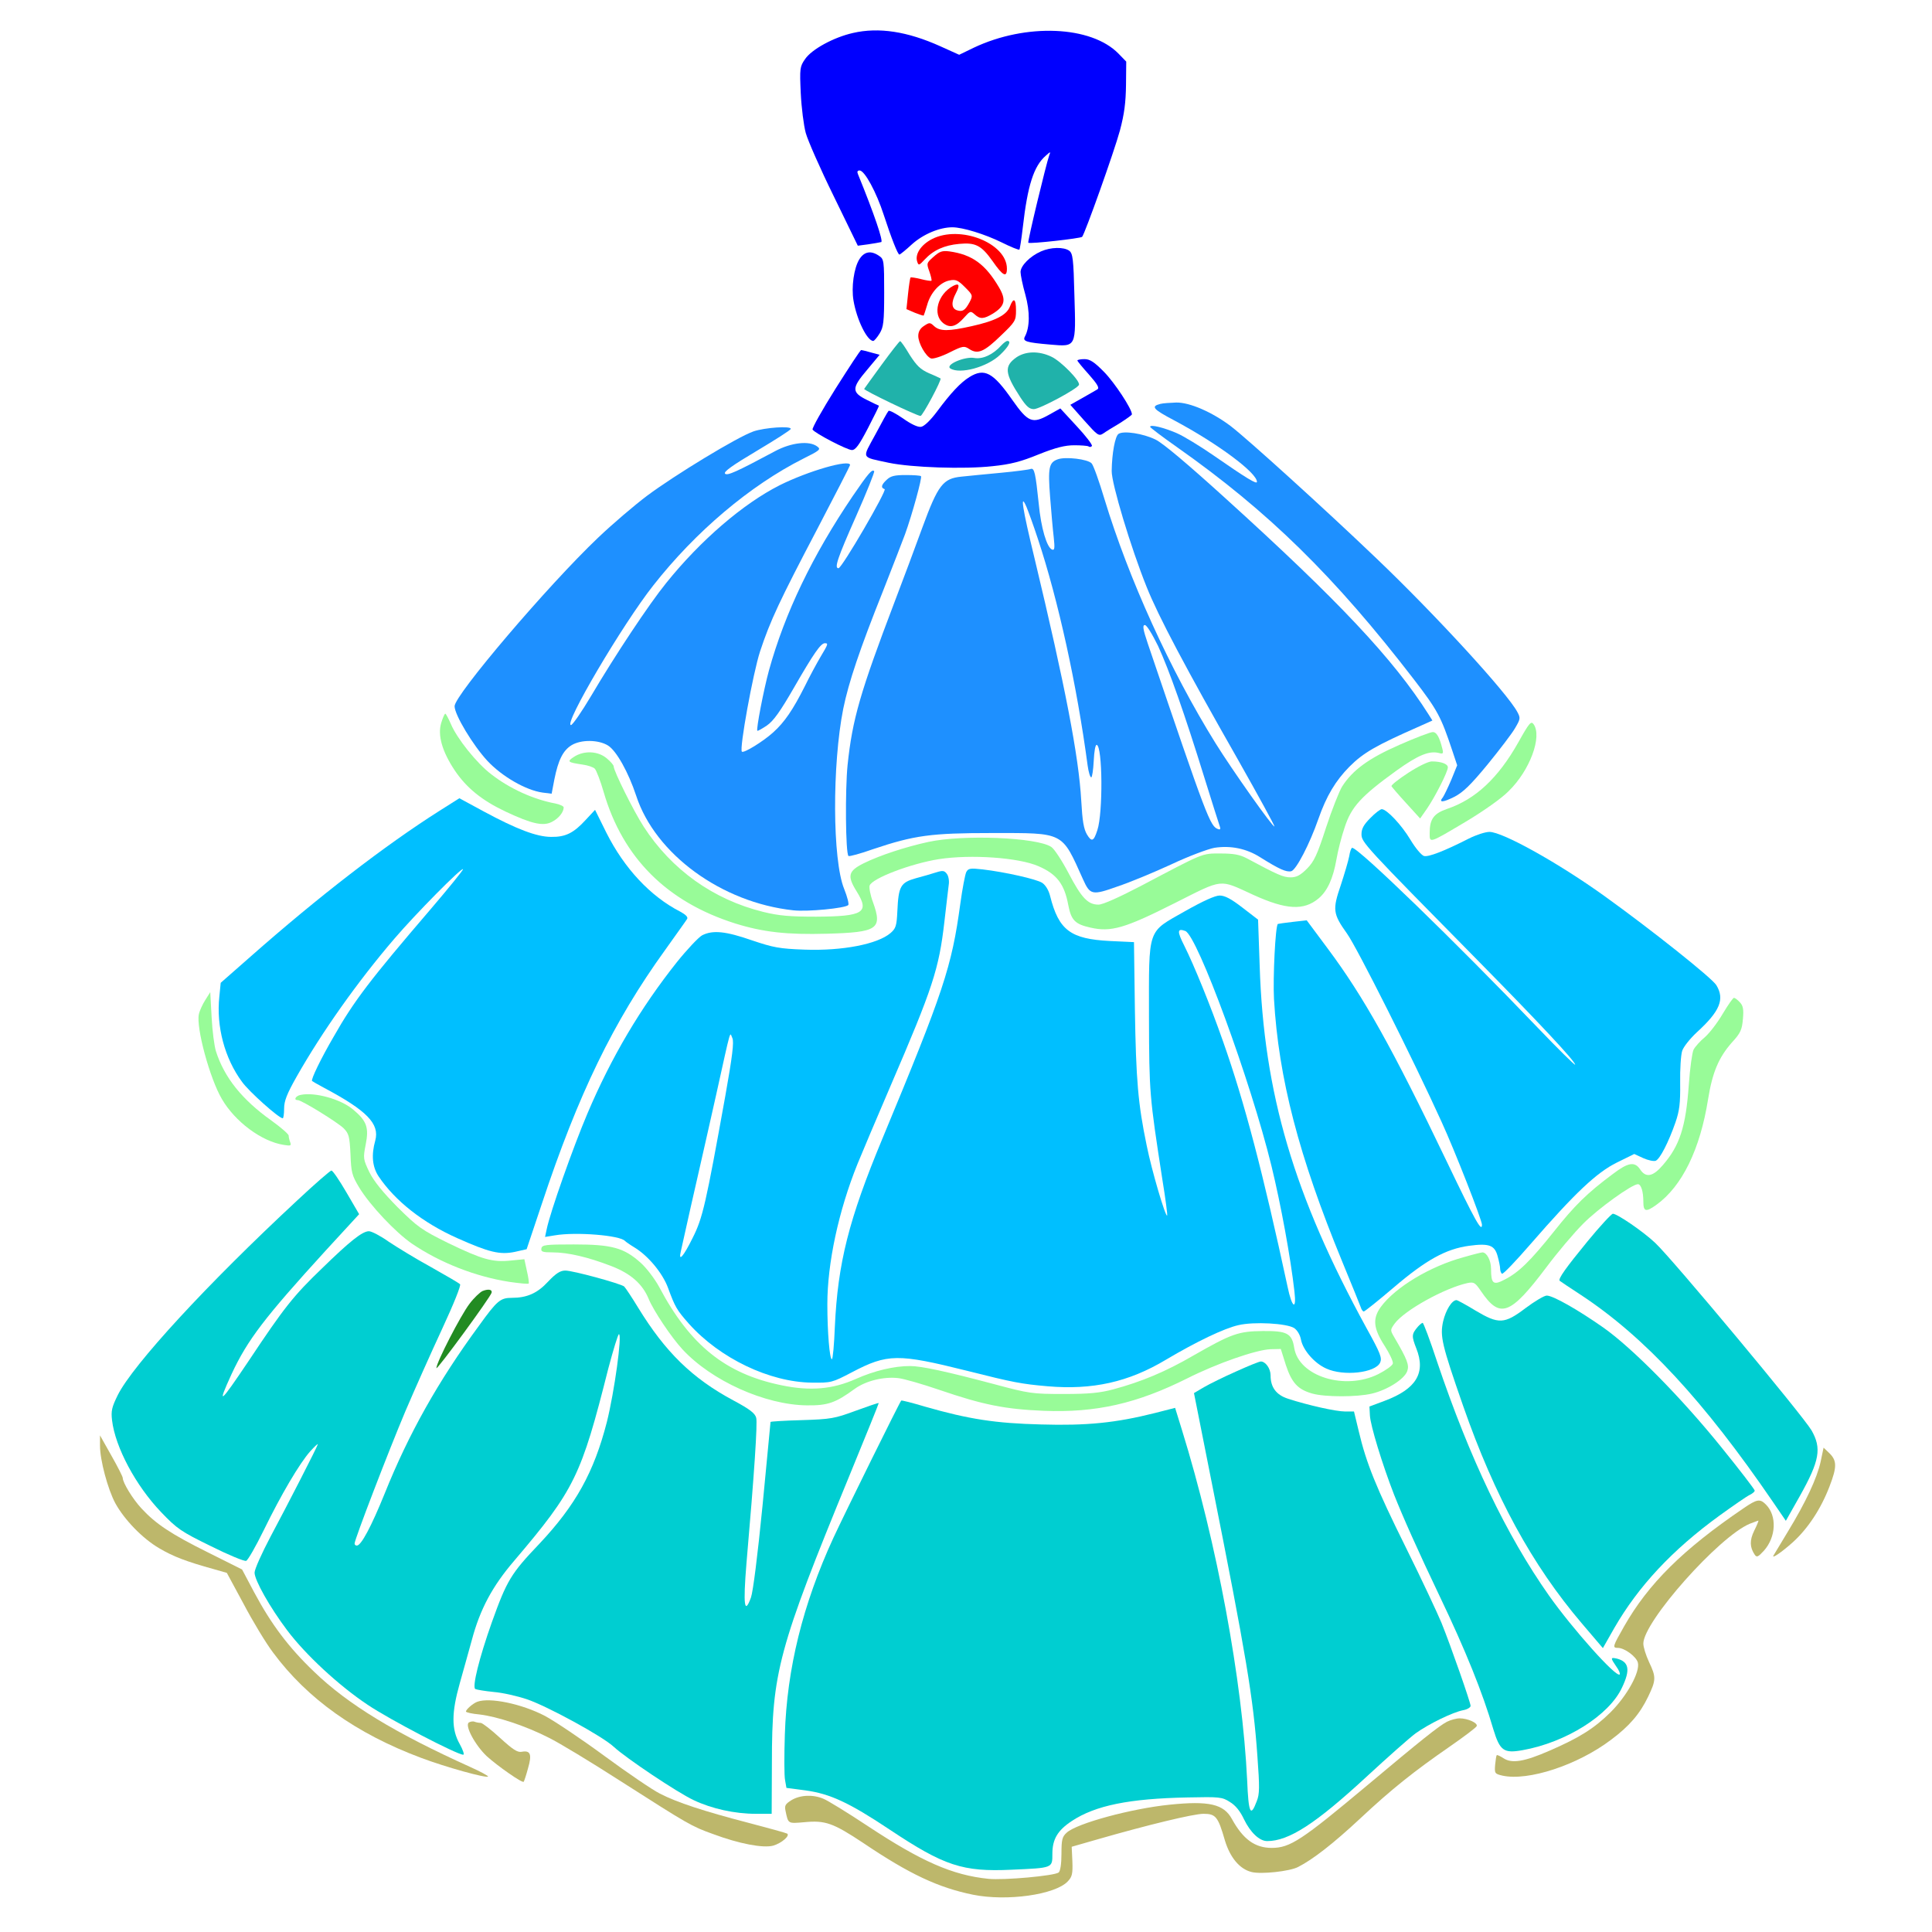 <?xml version="1.0" encoding="UTF-8" standalone="no"?>
<svg
   xmlns:dc="http://purl.org/dc/elements/1.1/"
   xmlns:cc="http://creativecommons.org/ns#"
   xmlns:rdf="http://www.w3.org/1999/02/22-rdf-syntax-ns#"
   xmlns:svg="http://www.w3.org/2000/svg"
   xmlns="http://www.w3.org/2000/svg"
   xmlns:sodipodi="http://sodipodi.sourceforge.net/DTD/sodipodi-0.dtd"
   xmlns:inkscape="http://www.inkscape.org/namespaces/inkscape"
   version="1.0"
   width="850pt"
   height="850pt"
   viewBox="0 0 850 850"
   preserveAspectRatio="xMidYMid meet"
   id="svg82"
   sodipodi:docname="3 #36170.svg"
   inkscape:version="0.92.2 5c3e80d, 2017-08-06">
  <defs
     id="defs86" />
  <sodipodi:namedview
     pagecolor="#ffffff"
     bordercolor="#666666"
     borderopacity="1"
     objecttolerance="10"
     gridtolerance="10"
     guidetolerance="10"
     inkscape:pageopacity="0"
     inkscape:pageshadow="2"
     inkscape:window-width="1920"
     inkscape:window-height="978"
     id="namedview84"
     showgrid="false"
     inkscape:zoom="0.83294118"
     inkscape:cx="965.71411"
     inkscape:cy="855.9997"
     inkscape:window-x="0"
     inkscape:window-y="1"
     inkscape:window-maximized="1"
     inkscape:current-layer="svg82" />
  <g
     transform="translate(0,850) scale(0.1,-0.1)"
     fill="#000000"
     stroke="none"
     id="g80">
    <path
       d="M0 4250 l0 -4250 4250 0 4250 0 0 4250 0 4250 -4250 0 -4250 0 0 -4250z m4761 4146 c167 -46 239 -93 260 -170 25 -89 -16 -299 -102 -516 -22 -58 -63 -168 -91 -245 -47 -128 -51 -149 -55 -250 -8 -182 17 -234 175 -356 99 -76 105 -80 134 -70 85 30 196 0 310 -82 79 -57 388 -328 618 -542 352 -328 741 -740 791 -837 42 -82 15 -161 -103 -297 -82 -94 -103 -120 -97 -124 2 -2 69 -43 149 -92 335 -204 581 -378 798 -563 134 -114 182 -175 182 -232 0 -49 -39 -124 -101 -193 l-52 -58 -14 -117 c-27 -213 -93 -363 -211 -479 l-65 -64 30 -32 c398 -429 540 -598 683 -812 95 -142 130 -208 130 -242 0 -31 -153 -299 -207 -363 -36 -43 -110 -90 -142 -90 -38 0 -86 33 -117 80 l-27 41 -46 -52 c-254 -289 -276 -328 -269 -481 6 -126 -5 -150 -114 -260 -140 -141 -307 -234 -466 -258 -116 -18 -244 11 -328 75 -18 14 -36 25 -39 25 -4 0 -62 -51 -129 -113 -224 -209 -345 -299 -500 -373 -86 -41 -174 -54 -243 -35 -52 14 -133 86 -175 156 -17 30 -42 58 -54 64 -17 8 -69 -2 -236 -45 -249 -64 -258 -70 -258 -160 0 -78 -10 -90 -88 -113 -187 -53 -281 -56 -452 -11 -134 35 -252 91 -467 219 -88 53 -163 91 -178 91 -15 0 -41 -11 -58 -24 -82 -61 -142 -72 -279 -51 -177 27 -315 88 -522 234 -149 104 -312 211 -324 211 -5 0 -19 -35 -32 -77 -37 -121 -45 -133 -86 -133 -79 0 -345 80 -513 154 -336 147 -594 377 -770 684 -28 49 -57 95 -64 101 -8 6 -45 20 -83 32 -230 71 -384 218 -474 451 -17 42 -30 96 -30 119 0 117 209 430 469 702 108 112 550 532 631 599 l44 36 -28 36 c-15 20 -39 39 -53 42 -29 8 -49 -11 -105 -95 -34 -51 -59 -53 -143 -12 -115 56 -222 166 -286 296 -49 101 -69 179 -69 274 0 102 21 144 113 218 40 31 142 117 227 189 325 275 573 460 773 576 26 16 50 34 53 42 3 8 -18 55 -47 106 -86 151 -85 152 133 445 489 657 892 979 1366 1095 113 27 115 30 226 236 l79 147 -27 203 c-32 245 -54 319 -142 479 -113 206 -145 338 -110 458 30 105 108 157 285 194 145 30 281 12 447 -57 28 -12 38 -10 106 18 184 77 308 90 459 48z"
       id="path4"
       style="fill:none" />
    <path
       d="M3753 8355 c-85 -19 -182 -72 -211 -115 -23 -33 -24 -41 -19 -150 3 -63 13 -142 22 -175 9 -33 64 -158 123 -278 l106 -218 45 6 c26 4 51 8 58 10 10 3 -31 124 -102 298 -5 11 -3 17 7 17 22 0 74 -96 106 -195 34 -104 62 -175 69 -175 3 0 28 20 55 45 50 45 122 75 178 75 45 0 143 -30 218 -67 40 -20 75 -34 77 -31 2 2 9 46 15 98 21 184 48 269 101 315 21 19 22 19 15 1 -14 -40 -96 -380 -92 -384 7 -6 230 19 237 26 13 16 141 375 166 467 20 75 26 125 27 202 l1 102 -34 35 c-120 123 -407 135 -637 26 l-64 -31 -82 37 c-146 66 -272 85 -385 59z"
       id="path6"
       style="fill:#0000ff" />
    <path
       d="M4100 7448 c-48 -25 -75 -66 -65 -98 6 -19 8 -19 33 8 39 42 87 63 152 69 72 7 98 -7 147 -76 45 -65 63 -74 63 -33 0 112 -206 194 -330 130z"
       id="path8"
       style="fill:#ff0000" />
    <path
       d="M4580 7394 c-48 -21 -90 -63 -90 -91 0 -12 9 -57 21 -99 21 -76 20 -144 -2 -185 -11 -21 7 -26 112 -35 115 -10 113 -13 106 215 -4 162 -7 186 -23 198 -24 17 -81 16 -124 -3z"
       id="path10"
       style="fill:#0000ff" />
    <path
       d="M4107 7370 c-31 -27 -31 -29 -18 -65 7 -20 11 -38 9 -40 -2 -2 -23 1 -46 7 -24 6 -44 9 -46 7 -2 -2 -7 -34 -11 -72 l-7 -67 37 -16 c20 -8 38 -14 39 -12 1 2 8 22 15 46 15 55 57 100 98 108 28 6 38 1 68 -29 35 -35 36 -37 21 -66 -20 -37 -31 -44 -56 -36 -24 8 -26 35 -4 76 18 35 14 45 -13 31 -68 -37 -91 -125 -44 -163 30 -24 57 -17 93 24 26 29 28 30 46 14 24 -22 40 -21 80 3 53 33 60 60 27 116 -60 102 -118 144 -218 158 -32 4 -43 0 -70 -24z"
       id="path12"
       style="fill:#ff0000" />
    <path
       d="M3780 7358 c-23 -38 -35 -121 -25 -180 14 -84 60 -178 87 -178 4 0 17 15 28 33 17 28 20 50 20 179 0 140 -1 148 -22 162 -36 25 -66 20 -88 -16z"
       id="path14"
       style="fill:#0000ff" />
    <path
       d="M4443 7151 c-14 -37 -64 -63 -168 -86 -102 -23 -140 -23 -165 0 -18 17 -21 17 -45 1 -17 -11 -25 -26 -25 -44 0 -32 33 -90 56 -99 9 -3 45 8 81 26 60 30 65 30 88 15 37 -24 65 -12 139 60 63 60 66 66 66 110 0 53 -11 59 -27 17z"
       id="path16"
       style="fill:#ff0000" />
    <path
       d="M3880 6897 c-41 -56 -76 -105 -78 -108 -3 -6 232 -119 248 -119 9 0 94 159 88 165 -2 1 -24 12 -51 23 -38 17 -54 33 -85 81 -20 34 -39 61 -42 60 -3 0 -39 -46 -80 -102z"
       id="path18"
       style="fill:#20b2aa" />
    <path
       d="M4405 6980 c-37 -41 -82 -61 -118 -55 -42 8 -130 -30 -106 -46 42 -27 163 6 219 60 38 36 51 61 32 61 -5 0 -17 -9 -27 -20z"
       id="path20"
       style="fill:#20b2aa" />
    <path
       d="M3676 6790 c-59 -94 -104 -174 -101 -180 10 -16 152 -90 173 -90 16 0 32 22 71 97 28 54 49 97 48 98 -1 0 -24 11 -52 25 -69 34 -69 52 0 133 l55 66 -37 10 c-21 6 -41 11 -44 11 -4 0 -54 -77 -113 -170z"
       id="path22"
       style="fill:#0000ff" />
    <path
       d="M4472 6928 c-55 -39 -52 -70 17 -176 27 -41 40 -52 60 -52 27 1 193 90 198 107 6 17 -80 105 -122 124 -55 26 -113 24 -153 -3z"
       id="path24"
       style="fill:#20b2aa" />
    <path
       d="M4740 6914 c0 -3 23 -31 51 -62 37 -42 47 -59 37 -65 -7 -4 -37 -22 -66 -38 l-53 -30 62 -70 c58 -65 63 -69 83 -56 11 8 45 29 74 46 28 18 52 35 52 38 0 24 -76 139 -122 186 -44 45 -63 57 -87 57 -17 0 -31 -3 -31 -6z"
       id="path26"
       style="fill:#0000ff" />
    <path
       d="M4265 6841 c-39 -24 -82 -70 -142 -151 -30 -40 -57 -66 -71 -68 -14 -2 -44 12 -79 37 -32 22 -60 37 -64 33 -4 -4 -30 -51 -58 -104 -59 -109 -65 -97 59 -124 101 -21 332 -29 457 -15 79 8 125 20 203 52 75 30 116 40 156 40 29 0 58 -2 63 -5 5 -4 12 -3 15 2 3 5 -27 44 -67 87 l-72 78 -50 -28 c-73 -41 -92 -33 -161 65 -85 122 -123 142 -189 101z"
       id="path28"
       style="fill:#0000ff" />
    <path
       d="M5105 6723 c-43 -11 -33 -23 62 -73 191 -102 363 -230 363 -270 0 -12 -45 15 -192 117 -58 40 -130 84 -160 97 -58 25 -118 40 -118 28 1 -4 54 -44 118 -89 402 -283 693 -568 1044 -1024 103 -134 118 -163 167 -310 l22 -66 -26 -64 c-15 -35 -32 -70 -37 -77 -20 -24 0 -23 50 2 39 20 72 52 147 143 53 65 108 137 121 160 23 39 24 44 10 70 -43 82 -360 428 -621 677 -230 220 -567 525 -640 581 -82 62 -181 105 -240 104 -27 -1 -59 -3 -70 -6z"
       id="path30"
       style="fill:#1e90ff" />
    <path
       d="M3315 6602 c-70 -24 -346 -192 -468 -283 -56 -42 -153 -125 -215 -184 -221 -210 -632 -693 -632 -742 0 -38 81 -172 144 -240 64 -69 170 -130 243 -140 l40 -5 12 63 c17 85 38 127 75 150 42 26 119 25 161 -1 37 -23 90 -118 124 -221 84 -257 376 -470 691 -504 63 -7 228 9 242 23 4 4 -4 36 -18 71 -52 127 -53 547 -4 793 24 117 72 260 175 518 42 107 86 220 97 250 31 86 76 249 70 255 -3 3 -33 5 -67 5 -48 0 -66 -4 -83 -20 -25 -23 -28 -36 -10 -42 12 -4 -188 -348 -203 -348 -19 0 -6 41 77 228 47 106 83 196 80 199 -9 10 -25 -8 -94 -109 -177 -261 -299 -515 -369 -768 -23 -84 -57 -260 -51 -265 2 -2 21 9 42 23 29 20 59 62 120 168 86 149 117 194 135 194 16 0 15 -3 -19 -60 -16 -27 -48 -86 -70 -131 -51 -101 -88 -156 -138 -201 -44 -40 -130 -93 -138 -85 -12 11 49 346 80 441 45 136 86 223 254 543 78 149 142 274 142 277 0 27 -184 -26 -310 -89 -160 -81 -347 -241 -499 -430 -77 -95 -226 -320 -331 -498 -41 -69 -81 -127 -88 -127 -34 0 227 443 362 614 186 237 426 440 660 558 74 37 79 41 61 54 -35 26 -114 17 -185 -21 -170 -91 -210 -109 -220 -99 -8 8 33 37 139 100 82 49 150 92 150 97 2 14 -114 6 -164 -11z"
       id="path32"
       style="fill:#1e90ff" />
    <path
       d="M4921 6591 c-15 -10 -29 -85 -30 -163 -1 -55 85 -340 154 -511 51 -128 174 -360 402 -760 90 -159 162 -291 160 -293 -6 -6 -185 247 -259 366 -200 322 -382 723 -489 1075 -23 77 -48 147 -56 156 -16 19 -116 31 -150 18 -38 -14 -43 -37 -33 -165 5 -65 12 -145 16 -178 5 -47 4 -58 -7 -54 -23 8 -49 95 -59 202 -14 134 -19 158 -35 153 -7 -3 -66 -11 -131 -17 -66 -6 -144 -14 -174 -17 -81 -8 -103 -36 -172 -224 -31 -85 -85 -230 -121 -324 -153 -402 -187 -520 -208 -721 -11 -109 -9 -388 4 -400 3 -3 52 10 108 30 182 61 254 71 524 71 320 0 305 7 400 -204 31 -69 40 -71 152 -31 54 18 160 62 236 97 76 36 162 68 190 73 71 11 141 -3 202 -42 83 -52 114 -66 136 -61 22 6 81 120 119 229 36 103 76 169 137 231 61 61 116 93 307 177 l58 26 -17 27 c-154 243 -396 500 -895 952 -162 147 -273 241 -306 257 -55 27 -141 40 -163 25z m-355 -461 c90 -271 172 -645 219 -997 4 -29 11 -53 16 -53 4 0 9 33 11 73 2 41 7 71 13 70 26 -6 28 -300 3 -375 -16 -50 -25 -54 -46 -19 -14 24 -20 59 -25 149 -11 194 -70 501 -206 1068 -53 218 -64 291 -35 224 8 -19 31 -82 50 -140z m529 -472 c49 -106 117 -299 204 -580 33 -106 63 -201 67 -212 5 -13 3 -17 -6 -14 -36 12 -47 41 -310 816 -22 65 -24 82 -13 82 8 0 32 -39 58 -92z"
       id="path34"
       style="fill:#1e90ff" />
    <path
       d="M1941 5319 c-16 -54 4 -125 60 -209 52 -77 120 -132 224 -181 115 -54 165 -65 203 -45 30 15 52 43 52 64 0 5 -17 13 -37 17 -96 18 -200 65 -281 128 -65 49 -152 159 -178 221 -11 25 -22 46 -25 46 -3 0 -11 -18 -18 -41z"
       id="path36"
       style="fill:#98fb98" />
    <path
       d="M6680 5234 c-89 -158 -189 -251 -314 -293 -58 -20 -76 -45 -76 -105 0 -47 -6 -49 164 52 73 44 153 100 183 131 94 91 149 241 110 295 -11 15 -19 6 -67 -80z"
       id="path38"
       style="fill:#98fb98" />
    <path
       d="M6157 5223 c-135 -59 -206 -111 -252 -183 -13 -21 -45 -102 -71 -181 -39 -121 -53 -150 -84 -181 -29 -29 -46 -38 -72 -38 -32 0 -57 11 -193 84 -31 16 -57 21 -115 21 -84 0 -70 5 -351 -143 -96 -50 -167 -82 -186 -82 -47 0 -75 30 -132 139 -29 55 -63 107 -76 115 -64 42 -387 55 -540 22 -101 -22 -214 -59 -285 -94 -68 -34 -74 -55 -31 -124 58 -93 30 -110 -179 -111 -115 0 -163 4 -232 21 -219 54 -403 185 -526 375 -44 68 -132 245 -132 265 0 6 -14 22 -31 36 -38 32 -100 35 -144 6 -32 -21 -28 -24 39 -34 22 -3 46 -11 53 -18 7 -8 25 -54 39 -103 84 -289 278 -483 579 -578 122 -38 227 -50 403 -45 224 6 245 21 203 138 -12 32 -18 65 -15 74 12 32 180 96 304 116 142 22 353 7 439 -31 81 -35 114 -79 131 -171 13 -67 30 -84 97 -99 91 -21 152 -3 370 107 219 110 194 107 347 37 145 -66 222 -70 287 -16 39 33 64 87 79 173 6 36 22 99 36 140 29 90 72 137 227 249 96 69 145 89 188 78 18 -5 20 -2 15 18 -13 53 -26 75 -43 74 -10 0 -76 -25 -146 -56z"
       id="path40"
       style="fill:#98fb98" />
    <path
       d="M6196 5100 c-43 -28 -76 -54 -74 -59 2 -4 31 -38 65 -75 l61 -67 30 43 c37 54 92 163 92 182 0 15 -29 26 -71 26 -15 0 -60 -22 -103 -50z"
       id="path42"
       style="fill:#98fb98" />
    <path
       d="M1934 4933 c-240 -152 -534 -379 -831 -641 l-132 -116 -6 -61 c-14 -130 23 -271 100 -375 31 -43 162 -160 179 -160 3 0 6 19 6 43 0 33 12 64 55 140 111 196 268 418 430 607 95 111 295 313 302 306 3 -2 -62 -82 -144 -178 -264 -308 -336 -402 -425 -559 -56 -96 -101 -189 -95 -195 2 -2 25 -15 51 -29 190 -101 247 -159 227 -233 -18 -64 -13 -116 15 -158 72 -107 193 -203 345 -271 141 -63 188 -74 253 -61 l53 12 67 200 c160 482 314 800 542 1116 49 69 93 130 97 137 5 8 -6 19 -30 32 -131 67 -246 190 -325 347 l-50 101 -41 -44 c-53 -58 -89 -76 -152 -75 -64 0 -154 35 -295 111 l-109 59 -87 -55z"
       id="path44"
       style="fill:#00bfff" />
    <path
       d="M6029 4901 c-29 -29 -39 -47 -39 -71 0 -36 12 -49 516 -560 258 -262 424 -439 424 -454 0 -5 -75 69 -167 165 -359 375 -786 789 -814 789 -4 0 -10 -17 -13 -37 -4 -21 -21 -78 -37 -127 -37 -108 -35 -126 27 -213 44 -61 294 -559 416 -828 58 -126 178 -433 178 -453 0 -36 -29 15 -154 276 -240 501 -366 726 -524 938 l-93 125 -62 -7 c-34 -4 -63 -8 -65 -9 -11 -9 -22 -237 -17 -330 20 -348 109 -691 300 -1155 42 -102 79 -193 82 -202 3 -10 9 -18 13 -18 4 0 63 47 131 105 143 122 230 170 332 184 88 12 113 3 126 -46 6 -21 11 -46 11 -55 0 -9 4 -19 8 -22 5 -3 62 57 127 132 193 222 289 313 378 357 l77 38 39 -18 c22 -10 47 -15 55 -12 19 7 57 82 87 168 18 52 22 84 21 174 -1 61 3 124 9 142 6 18 35 54 64 81 102 93 124 146 86 208 -20 32 -285 243 -491 391 -203 146 -449 283 -507 283 -18 0 -58 -13 -90 -29 -110 -56 -178 -82 -198 -77 -11 3 -38 35 -60 72 -39 65 -104 134 -126 134 -6 0 -29 -17 -50 -39z"
       id="path46"
       style="fill:#00bfff" />
    <path
       d="M4251 4663 c-5 -11 -17 -73 -26 -139 -38 -279 -73 -384 -343 -1034 -148 -356 -196 -547 -209 -827 -3 -79 -9 -143 -13 -143 -10 0 -20 118 -20 242 0 180 49 410 133 618 19 47 84 200 144 340 188 436 214 517 238 725 8 72 17 144 19 162 3 17 -1 39 -8 48 -11 15 -18 16 -47 7 -19 -6 -59 -18 -90 -26 -67 -19 -76 -35 -81 -145 -3 -65 -7 -76 -30 -96 -57 -49 -212 -79 -378 -73 -111 4 -137 9 -232 41 -115 40 -172 46 -219 22 -16 -9 -66 -62 -111 -118 -159 -200 -288 -417 -394 -667 -62 -146 -164 -434 -179 -509 l-7 -33 43 7 c93 16 289 0 309 -25 3 -3 21 -16 41 -28 61 -37 124 -113 148 -178 31 -84 38 -97 92 -158 136 -152 355 -257 541 -259 85 -1 89 0 175 45 158 83 203 83 508 7 202 -51 239 -58 354 -68 197 -17 356 18 521 117 135 80 256 138 319 152 68 16 212 8 245 -13 14 -10 26 -30 30 -52 9 -45 59 -103 111 -126 76 -35 216 -19 237 26 9 21 2 40 -60 152 -319 583 -452 1031 -470 1595 l-7 202 -69 53 c-49 38 -77 53 -100 53 -20 0 -73 -24 -151 -68 -170 -97 -160 -67 -160 -467 1 -335 2 -346 59 -715 14 -85 23 -156 21 -158 -7 -8 -68 198 -90 308 -38 183 -47 286 -52 600 l-4 295 -107 5 c-172 9 -224 47 -262 198 -6 25 -20 48 -35 58 -25 16 -161 47 -262 59 -54 6 -63 5 -72 -12z m964 -259 c53 -21 287 -658 379 -1034 41 -168 84 -402 101 -552 10 -86 -11 -72 -30 20 -109 505 -189 811 -284 1080 -56 160 -128 336 -170 420 -33 65 -32 79 4 66z m-2024 -726 c-86 -477 -99 -536 -144 -625 -40 -81 -63 -107 -52 -60 17 77 68 305 85 377 11 47 42 186 70 310 69 311 60 279 72 253 8 -16 0 -81 -31 -255z"
       id="path48"
       style="fill:#00bfff" />
    <path
       d="M903 4100 c-12 -19 -25 -47 -28 -62 -13 -58 48 -283 101 -373 58 -100 175 -187 272 -202 31 -5 34 -4 29 11 -4 10 -7 23 -7 30 0 6 -34 36 -76 66 -129 92 -207 189 -244 305 -7 22 -16 90 -19 150 l-6 110 -22 -35z"
       id="path50"
       style="fill:#98fb98" />
    <path
       d="M7580 4041 c-22 -38 -57 -84 -78 -103 -22 -18 -44 -43 -51 -56 -6 -12 -16 -82 -21 -155 -13 -185 -40 -268 -115 -354 -43 -50 -74 -56 -99 -18 -24 36 -53 31 -120 -20 -113 -84 -168 -138 -260 -254 -103 -129 -155 -180 -217 -211 -49 -26 -59 -18 -59 47 0 38 -19 73 -38 73 -4 0 -41 -9 -82 -21 -148 -40 -301 -132 -365 -219 -37 -51 -33 -94 16 -170 22 -34 39 -70 37 -79 -2 -9 -30 -29 -63 -46 -147 -74 -351 -11 -371 115 -10 64 -32 75 -138 74 -108 -1 -138 -12 -306 -108 -122 -71 -228 -115 -350 -148 -59 -16 -106 -21 -220 -21 -139 0 -152 2 -305 43 -211 56 -321 80 -371 80 -70 0 -156 -20 -239 -57 -101 -45 -199 -54 -325 -28 -247 50 -404 176 -540 433 -19 35 -55 83 -82 107 -73 65 -125 80 -293 80 -125 0 -140 -2 -143 -17 -3 -15 4 -18 50 -18 67 0 156 -21 257 -60 86 -33 138 -79 165 -145 22 -53 100 -169 148 -221 128 -139 364 -245 548 -247 91 -1 125 10 211 73 49 35 126 54 190 47 27 -3 109 -27 182 -52 193 -66 289 -85 459 -92 231 -9 410 32 632 143 131 66 301 125 365 128 l46 1 22 -70 c26 -79 53 -108 116 -126 56 -16 199 -16 264 0 67 16 141 63 154 98 10 27 1 51 -57 150 -18 31 -18 32 2 60 44 59 220 156 320 178 29 6 34 2 60 -36 83 -122 128 -106 287 105 50 67 123 153 162 192 65 66 215 174 241 174 14 0 24 -32 24 -77 0 -44 11 -47 57 -14 114 82 193 245 228 466 19 117 46 182 105 249 38 41 44 56 48 102 4 43 1 59 -13 74 -10 11 -22 20 -26 20 -5 0 -26 -31 -49 -69z"
       id="path52"
       style="fill:#98fb98" />
    <path
       d="M1323 3683 c-22 -4 -33 -23 -13 -23 17 0 174 -97 202 -124 23 -24 26 -35 30 -114 3 -79 6 -93 38 -146 47 -78 160 -198 233 -248 124 -84 280 -145 430 -168 43 -6 81 -10 83 -7 2 2 -1 27 -8 56 l-11 51 -61 -6 c-80 -8 -125 5 -276 78 -115 57 -132 69 -221 157 -65 66 -104 114 -124 154 -27 57 -28 61 -16 122 15 75 4 104 -56 154 -55 46 -169 77 -230 64z"
       id="path54"
       style="fill:#98fb98" />
    <path
       d="M1307 3218 c-394 -366 -722 -722 -789 -856 -26 -53 -30 -69 -25 -111 14 -118 104 -287 216 -404 70 -73 87 -85 218 -149 78 -39 148 -68 156 -65 8 3 42 63 77 134 77 158 158 295 205 348 20 22 35 36 33 30 -5 -16 -132 -264 -208 -406 -38 -72 -70 -143 -70 -158 0 -33 67 -152 143 -253 81 -108 228 -244 354 -328 96 -65 394 -220 421 -220 6 0 -1 21 -16 48 -36 64 -36 136 1 267 16 55 39 141 53 190 36 135 90 236 186 348 266 313 295 373 414 845 22 83 43 152 47 152 15 0 -20 -254 -53 -386 -57 -222 -138 -367 -297 -536 -125 -131 -143 -161 -209 -345 -57 -161 -87 -285 -73 -294 6 -3 42 -9 81 -13 39 -3 104 -18 146 -32 89 -30 333 -163 382 -209 54 -50 281 -202 352 -235 80 -38 181 -60 273 -60 l70 0 1 223 c0 398 28 503 342 1267 71 173 129 316 128 317 -1 2 -47 -14 -102 -34 -92 -34 -109 -37 -236 -41 -76 -2 -138 -6 -138 -8 0 -2 -16 -167 -35 -366 -22 -224 -42 -380 -51 -406 -29 -80 -35 -34 -20 149 35 402 49 617 43 641 -5 20 -28 38 -101 77 -181 97 -299 213 -418 407 -28 46 -56 88 -62 94 -17 13 -225 70 -259 70 -22 0 -41 -12 -76 -49 -47 -51 -93 -71 -159 -71 -51 0 -65 -12 -145 -123 -180 -245 -309 -475 -415 -739 -58 -143 -103 -228 -122 -228 -6 0 -10 4 -10 9 0 18 150 408 223 581 41 96 114 260 162 363 51 110 84 192 79 197 -5 5 -63 39 -129 76 -66 36 -149 87 -185 111 -35 25 -75 46 -87 46 -29 0 -85 -45 -206 -163 -126 -121 -167 -173 -322 -406 -129 -192 -142 -203 -76 -59 70 150 144 247 413 542 l148 161 -56 96 c-31 53 -60 96 -66 96 -5 0 -73 -59 -151 -132z"
       id="path56"
       style="fill:#00ced1" />
    <path
       d="M6984 3038 c-95 -116 -130 -165 -122 -173 2 -2 44 -30 93 -62 281 -185 541 -466 846 -912 l56 -82 61 108 c88 157 97 211 52 290 -38 65 -612 754 -688 825 -53 50 -167 128 -186 128 -6 0 -57 -55 -112 -122z"
       id="path58"
       style="fill:#00ced1" />
    <path
       d="M2123 2820 c-11 -5 -38 -30 -58 -57 -38 -50 -145 -257 -145 -282 0 -13 239 313 243 332 3 14 -15 17 -40 7z"
       id="path60"
       style="fill:#228b22" />
    <path
       d="M6712 2745 c-94 -71 -118 -72 -222 -10 -41 25 -78 45 -82 45 -20 0 -47 -43 -59 -94 -14 -65 -6 -101 88 -371 139 -398 303 -700 523 -958 l92 -108 50 88 c106 184 255 344 463 495 61 44 120 85 133 91 12 6 22 14 22 19 0 5 -66 91 -147 191 -175 217 -392 437 -520 527 -110 77 -220 140 -248 140 -11 0 -53 -25 -93 -55z"
       id="path62"
       style="fill:#00ced1" />
    <path
       d="M6238 2663 c-28 -33 -28 -41 -7 -95 43 -108 0 -179 -139 -231 l-67 -25 2 -39 c2 -44 55 -217 106 -348 37 -94 105 -247 202 -450 112 -234 188 -422 235 -583 29 -95 46 -107 129 -92 191 34 381 154 437 275 38 79 31 114 -23 128 -28 6 -28 3 -2 -35 12 -16 18 -32 15 -35 -15 -15 -207 200 -311 347 -188 267 -349 604 -492 1028 -31 94 -60 172 -64 172 -3 0 -13 -8 -21 -17z"
       id="path64"
       style="fill:#00ced1" />
    <path
       d="M5438 2466 c-54 -24 -117 -55 -141 -69 l-44 -26 77 -388 c153 -769 184 -953 202 -1209 10 -137 10 -167 -3 -199 -27 -72 -36 -53 -42 92 -21 439 -133 1045 -287 1542 l-30 97 -90 -23 c-171 -43 -299 -56 -500 -50 -200 5 -317 23 -509 78 -57 17 -104 29 -106 27 -8 -9 -246 -491 -298 -603 -135 -293 -205 -577 -214 -866 -3 -92 -3 -182 1 -201 l6 -34 84 -11 c108 -15 191 -53 371 -173 239 -159 320 -186 535 -176 183 8 180 7 180 70 0 64 23 103 85 144 104 69 254 99 510 104 141 3 152 2 186 -20 25 -15 45 -40 62 -76 28 -58 68 -96 102 -96 96 0 214 77 437 283 92 85 189 171 216 191 57 41 163 93 210 102 17 3 32 12 32 19 0 14 -86 261 -128 365 -17 41 -86 189 -155 328 -134 270 -176 375 -209 515 l-21 87 -39 0 c-40 0 -161 27 -251 56 -52 17 -77 50 -77 103 0 30 -22 61 -43 61 -7 0 -56 -20 -109 -44z"
       id="path66"
       style="fill:#00ced1" />
    <path
       d="M440 2139 c0 -63 34 -190 67 -252 40 -73 120 -156 194 -199 61 -36 118 -58 241 -92 l56 -16 74 -137 c40 -76 98 -172 129 -213 151 -204 366 -357 652 -464 109 -41 286 -90 294 -82 3 2 -33 22 -78 42 -330 149 -538 275 -687 419 -112 107 -188 208 -264 350 l-53 100 -150 75 c-163 81 -229 125 -293 194 -38 41 -82 113 -82 134 0 5 -22 49 -50 98 l-50 89 0 -46z"
       id="path68"
       style="fill:#bdb76b" />
    <path
       d="M8010 2069 c-16 -72 -64 -176 -145 -309 -31 -52 -60 -99 -62 -103 -11 -18 36 14 85 58 66 60 123 146 161 245 34 88 33 115 -3 149 l-23 22 -13 -62z"
       id="path70"
       style="fill:#bdb76b" />
    <path
       d="M7669 1863 c-266 -181 -417 -331 -524 -519 -50 -88 -52 -94 -27 -94 29 0 81 -38 88 -65 10 -41 -47 -145 -120 -218 -73 -72 -137 -112 -268 -169 -112 -49 -167 -58 -204 -33 -14 9 -27 15 -29 13 -2 -2 -5 -21 -7 -42 -3 -38 -2 -40 32 -48 113 -25 330 46 477 157 81 60 128 115 164 190 35 73 36 86 4 153 -14 30 -25 66 -25 81 0 96 332 470 468 527 19 7 36 14 38 14 2 0 -6 -20 -18 -44 -21 -43 -20 -73 2 -106 9 -13 15 -10 40 17 54 60 59 154 9 204 -26 26 -39 24 -100 -18z"
       id="path72"
       style="fill:#bdb76b" />
    <path
       d="M2100 1013 c-19 -7 -50 -34 -50 -43 0 -4 27 -10 60 -13 77 -9 202 -50 304 -102 45 -22 187 -108 316 -191 299 -191 312 -199 407 -233 115 -43 221 -63 265 -51 37 11 75 44 61 53 -5 3 -81 24 -169 47 -196 51 -316 90 -391 129 -32 16 -141 90 -243 165 -102 75 -220 154 -263 177 -102 53 -242 82 -297 62z"
       id="path74"
       style="fill:#bdb76b" />
    <path
       d="M6366 925 c-36 -19 -115 -82 -351 -280 -288 -241 -339 -275 -420 -275 -74 0 -126 38 -175 127 -36 66 -101 81 -275 63 -167 -17 -408 -82 -452 -123 -20 -18 -23 -31 -23 -93 0 -45 -5 -75 -12 -82 -19 -15 -242 -35 -310 -28 -157 16 -294 76 -530 232 -89 59 -177 113 -195 120 -46 20 -103 17 -141 -6 -27 -17 -31 -24 -26 -47 12 -58 10 -56 82 -50 93 9 127 -3 261 -92 203 -137 330 -196 482 -227 149 -30 362 0 417 59 19 20 22 33 20 88 l-3 64 115 33 c219 63 421 112 465 112 54 0 64 -13 94 -117 23 -76 65 -126 117 -139 42 -11 169 3 205 22 65 33 155 103 274 214 139 130 236 207 395 317 62 43 115 83 117 89 5 14 -40 34 -75 34 -15 0 -40 -7 -56 -15z"
       id="path76"
       style="fill:#bdb76b" />
    <path
       d="M2063 922 c-20 -13 28 -101 79 -149 49 -44 156 -119 162 -112 2 2 11 29 19 59 18 61 11 80 -27 73 -19 -4 -39 9 -96 61 -39 36 -78 66 -85 66 -7 0 -19 2 -27 5 -7 3 -18 1 -25 -3z"
       id="path78"
       style="fill:#bdb76b" />
  </g>
</svg>
